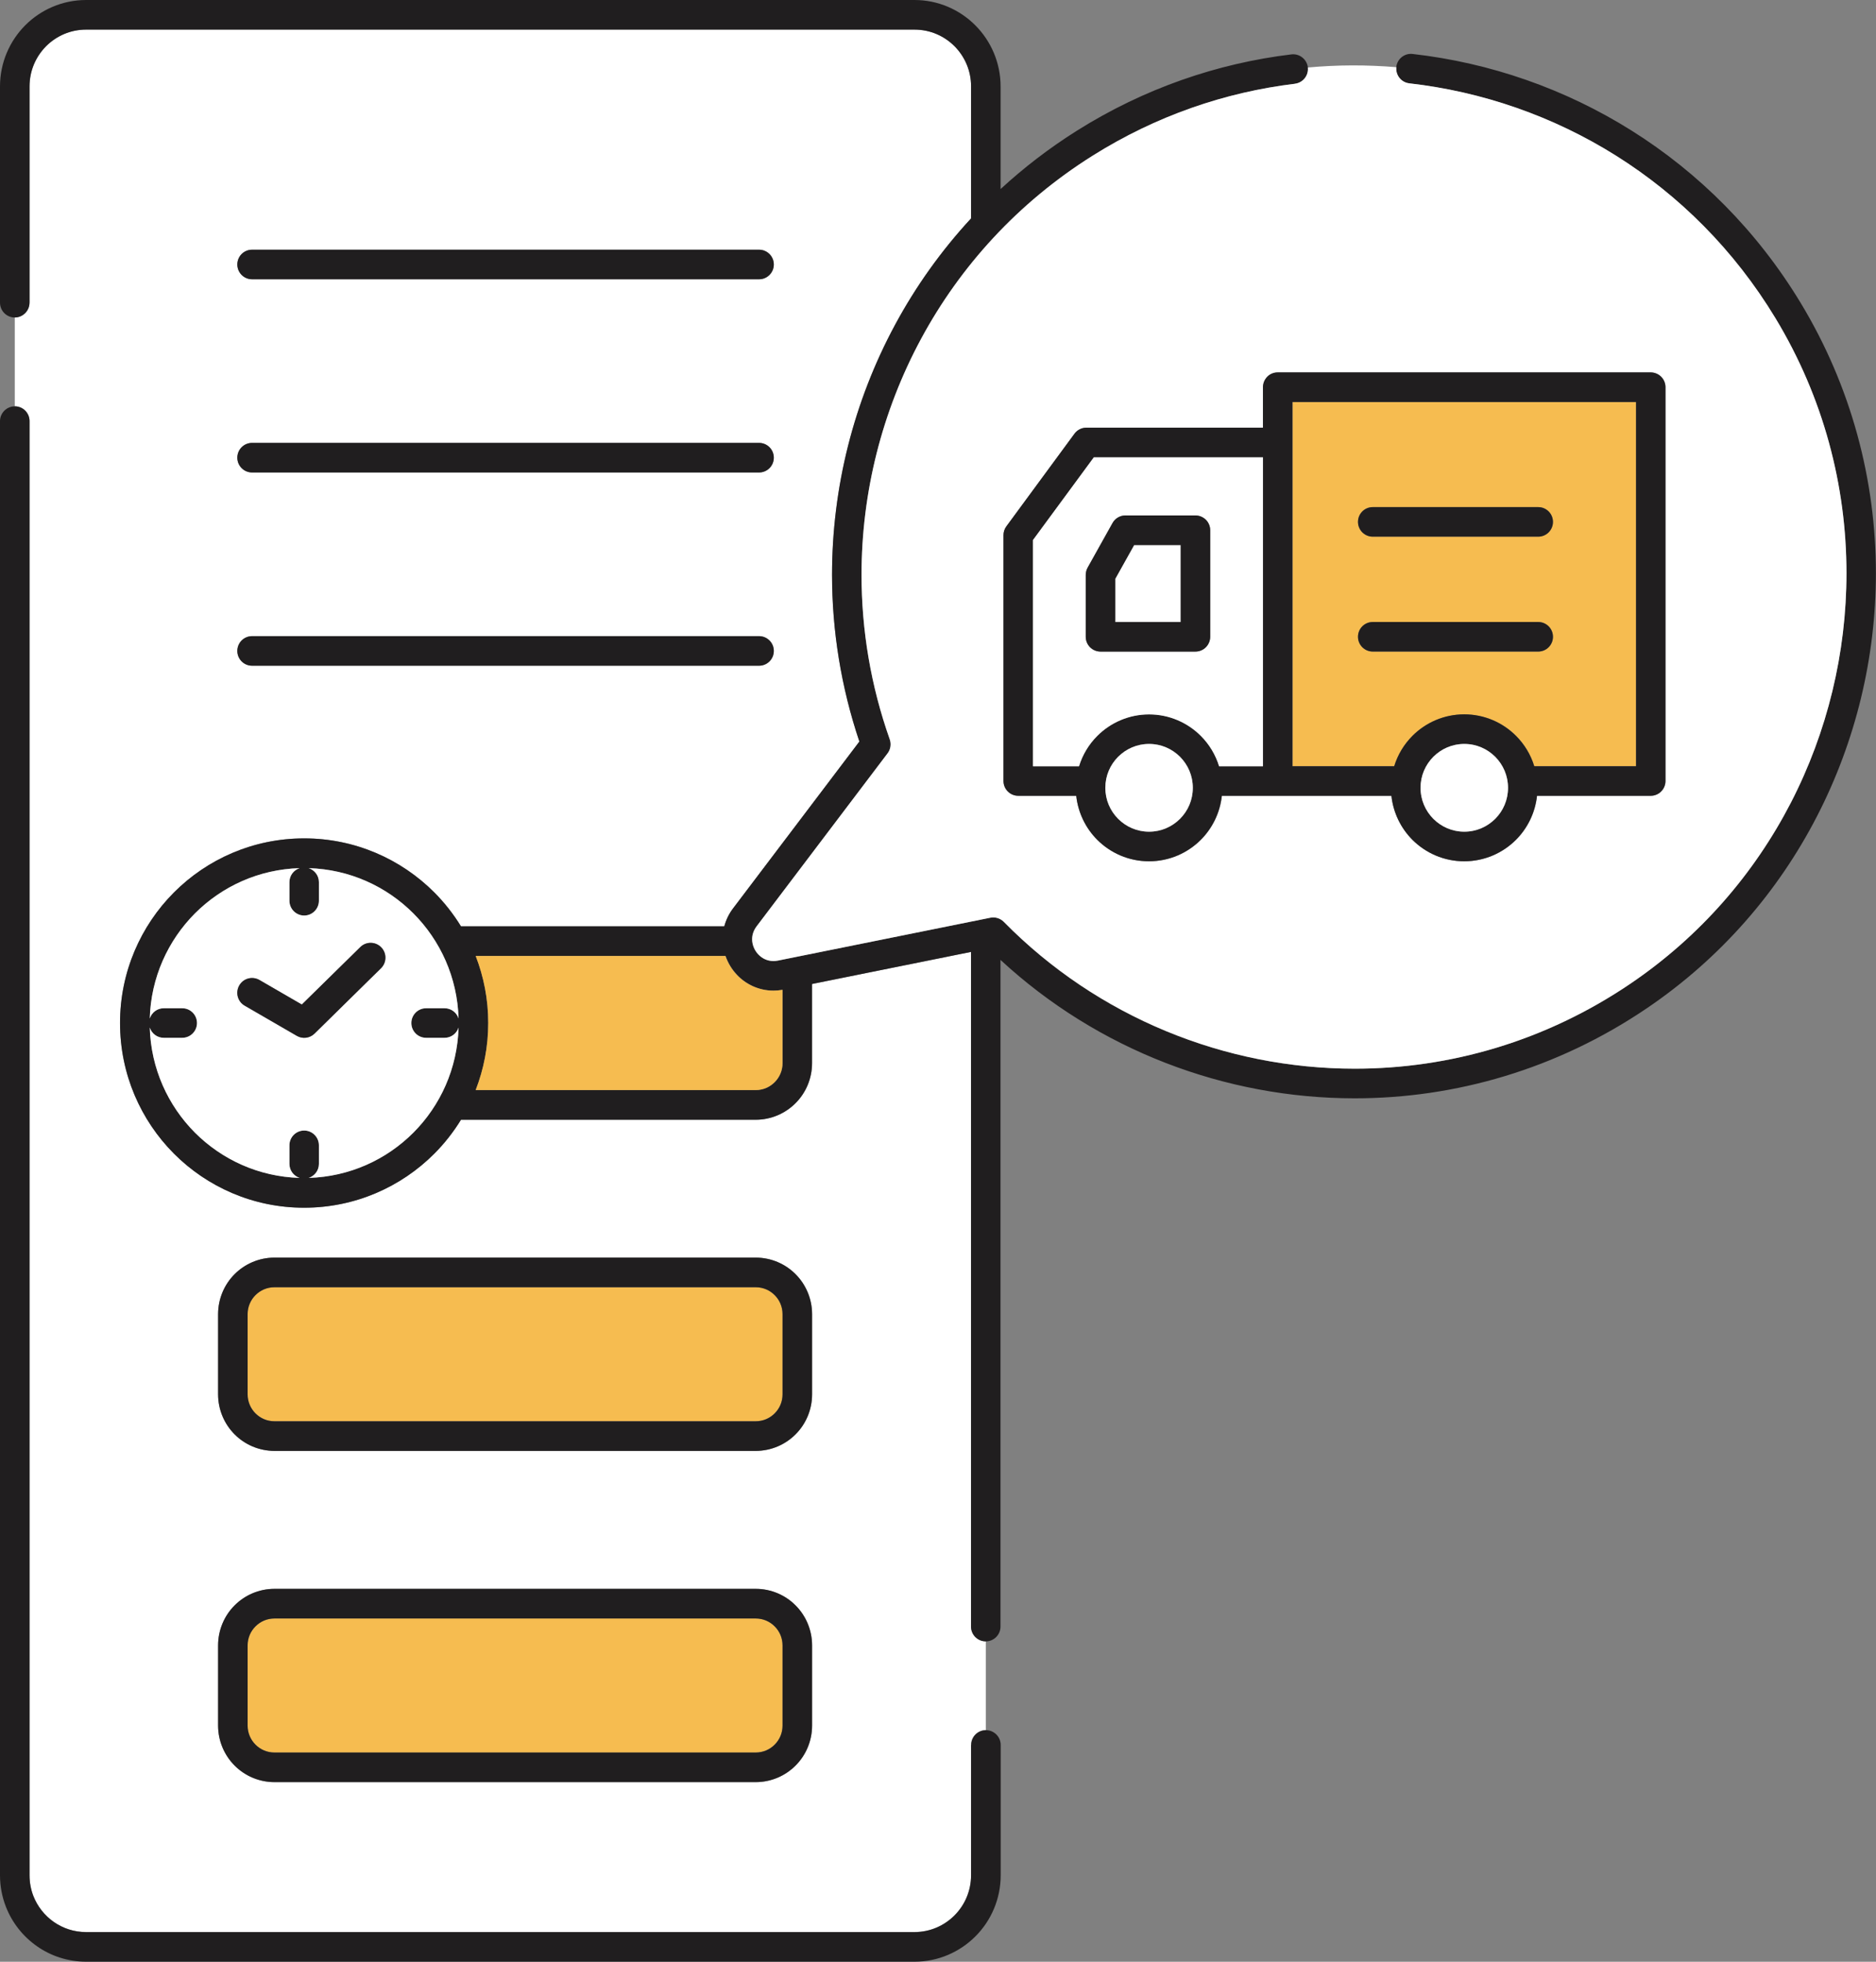 <svg width="109" height="114" viewBox="0 0 109 114" fill="none" xmlns="http://www.w3.org/2000/svg">
<rect x="0" y="0" width="109" height="114" fill="#808080" stroke="none"/>
<g clip-path="url(#clip0_1220_22102)">
<path d="M56.421 94.522V55.314L47.184 57.178V61.78C47.184 62.685 46.815 63.513 46.225 64.105C45.635 64.7 44.809 65.068 43.907 65.068H26.787C26.348 65.784 25.828 66.446 25.238 67.038C23.305 68.977 20.627 70.183 17.674 70.18C14.723 70.18 12.043 68.977 10.109 67.038C8.176 65.098 6.974 62.411 6.977 59.449C6.977 56.489 8.176 53.8 10.109 51.86C12.043 49.92 14.72 48.715 17.674 48.718C20.624 48.718 23.305 49.92 25.238 51.86C25.828 52.452 26.348 53.114 26.787 53.83H42.085C42.182 53.466 42.352 53.108 42.597 52.783L49.934 43.09C48.869 39.921 48.346 36.652 48.346 33.401C48.346 28.334 49.604 23.329 52.013 18.863C53.205 16.654 54.682 14.574 56.424 12.689V5.018C56.424 4.105 56.058 3.285 55.462 2.684C54.863 2.086 54.046 1.719 53.135 1.719H5.005C4.094 1.719 3.277 2.086 2.678 2.684C2.082 3.285 1.716 4.105 1.716 5.018V17.586C1.716 18.062 1.331 18.445 0.859 18.445V23.608C1.334 23.608 1.716 23.994 1.716 24.467V108.971C1.716 109.396 1.794 109.796 1.937 110.167C2.176 110.78 2.593 111.308 3.126 111.681C3.658 112.055 4.303 112.27 5.005 112.27H53.132C54.043 112.27 54.86 111.903 55.459 111.302C56.055 110.701 56.421 109.881 56.421 108.968V101.397C56.421 100.92 56.806 100.538 57.278 100.538V95.374C56.803 95.374 56.421 94.989 56.421 94.515V94.522ZM14.645 14.508H44.103C44.579 14.508 44.96 14.893 44.96 15.367C44.96 15.84 44.576 16.226 44.103 16.226H14.645C14.17 16.226 13.789 15.84 13.789 15.367C13.789 14.893 14.173 14.508 14.645 14.508ZM14.645 25.736H44.103C44.579 25.736 44.96 26.122 44.96 26.595C44.96 27.069 44.576 27.454 44.103 27.454H14.645C14.17 27.454 13.789 27.069 13.789 26.595C13.789 26.122 14.173 25.736 14.645 25.736ZM14.645 36.965H44.103C44.579 36.965 44.96 37.35 44.96 37.824C44.96 38.297 44.576 38.683 44.103 38.683H14.645C14.17 38.683 13.789 38.297 13.789 37.824C13.789 37.35 14.173 36.965 14.645 36.965ZM47.184 100.277C47.184 101.182 46.815 102.01 46.225 102.602C45.635 103.197 44.809 103.564 43.907 103.564H15.949C15.047 103.564 14.221 103.194 13.631 102.602C13.038 102.01 12.672 101.182 12.672 100.277V95.62C12.672 94.716 13.041 93.887 13.631 93.295C14.221 92.7 15.047 92.333 15.949 92.333H43.907C44.809 92.333 45.635 92.703 46.225 93.295C46.818 93.887 47.184 94.716 47.184 95.62V100.277ZM47.184 81.025C47.184 81.93 46.815 82.759 46.225 83.351C45.635 83.946 44.809 84.313 43.907 84.313H15.949C15.047 84.313 14.221 83.943 13.631 83.351C13.038 82.759 12.672 81.93 12.672 81.025V76.369C12.672 75.464 13.041 74.636 13.631 74.044C14.221 73.449 15.047 73.081 15.949 73.081H43.907C44.809 73.081 45.635 73.452 46.225 74.044C46.818 74.636 47.184 75.464 47.184 76.369V81.025Z" fill="white"/>
<path d="M1.716 17.588V5.021C1.716 4.107 2.082 3.288 2.678 2.686C3.277 2.088 4.094 1.721 5.005 1.721H53.132C54.043 1.721 54.86 2.088 55.459 2.686C56.055 3.288 56.421 4.107 56.421 5.021V12.692C54.678 14.577 53.202 16.656 52.01 18.866C49.601 23.331 48.343 28.337 48.343 33.403C48.343 36.651 48.866 39.923 49.931 43.093L42.594 52.785C42.346 53.11 42.179 53.468 42.082 53.832H26.784C26.345 53.116 25.825 52.454 25.235 51.862C23.301 49.923 20.624 48.718 17.67 48.721C14.72 48.721 12.04 49.923 10.106 51.862C8.173 53.802 6.971 56.489 6.974 59.451C6.974 62.411 8.173 65.1 10.106 67.04C12.04 68.98 14.717 70.185 17.67 70.182C20.621 70.182 23.301 68.98 25.235 67.04C25.825 66.448 26.345 65.786 26.784 65.07H43.904C44.806 65.07 45.632 64.7 46.221 64.108C46.815 63.516 47.181 62.687 47.181 61.782V57.181L56.418 55.317V94.524C56.418 95.001 56.803 95.383 57.275 95.383C57.747 95.383 58.131 94.998 58.131 94.524V55.781C63.798 61.021 71.193 63.825 78.712 63.825C84.546 63.825 90.461 62.135 95.693 58.586C99.995 55.669 103.324 51.799 105.572 47.434C107.82 43.071 108.994 38.215 108.994 33.312C108.994 27.927 107.578 22.484 104.616 17.591C99.535 9.198 91.072 4.156 82.077 3.136C81.605 3.081 81.181 3.421 81.127 3.895C81.127 3.901 81.127 3.904 81.127 3.907C81.081 4.374 81.417 4.793 81.883 4.845C90.376 5.813 98.352 10.561 103.151 18.483C105.944 23.101 107.281 28.228 107.281 33.312C107.281 37.938 106.174 42.528 104.053 46.644C101.932 50.76 98.797 54.406 94.737 57.159C89.793 60.514 84.222 62.104 78.715 62.104C71.178 62.104 63.774 59.117 58.322 53.571C58.119 53.365 57.825 53.274 57.541 53.331L45.205 55.821C45.111 55.839 45.02 55.848 44.936 55.848C44.582 55.848 44.288 55.702 44.058 55.465C43.831 55.229 43.695 54.898 43.698 54.579C43.698 54.33 43.771 54.084 43.961 53.829L51.571 43.776C51.747 43.545 51.792 43.241 51.695 42.968C50.591 39.851 50.055 36.618 50.055 33.406C50.055 28.628 51.244 23.899 53.517 19.689C55.789 15.475 59.142 11.781 63.477 9.052C67.172 6.73 71.184 5.358 75.239 4.869C75.704 4.811 76.037 4.392 75.989 3.928C75.989 3.922 75.989 3.919 75.989 3.913C75.931 3.442 75.505 3.105 75.036 3.16C70.736 3.679 66.479 5.136 62.57 7.595C60.963 8.606 59.486 9.744 58.137 10.986V5.024C58.137 3.64 57.574 2.38 56.669 1.472C55.768 0.565 54.512 0 53.132 0H5.005C3.625 0 2.369 0.565 1.467 1.469C0.563 2.377 0 3.637 0 5.021V17.588C0 18.064 0.384 18.45 0.856 18.45C1.328 18.45 1.713 18.064 1.713 17.591L1.716 17.588ZM24.757 60.307H25.834C26.215 60.307 26.533 60.058 26.645 59.712C26.575 62.095 25.589 64.241 24.021 65.817C22.451 67.389 20.312 68.379 17.937 68.449C18.279 68.336 18.53 68.017 18.53 67.635V66.554C18.53 66.078 18.145 65.695 17.674 65.695C17.201 65.695 16.817 66.081 16.817 66.554V67.635C16.817 68.017 17.065 68.336 17.41 68.449C15.035 68.379 12.896 67.389 11.325 65.817C9.758 64.241 8.772 62.095 8.702 59.712C8.814 60.055 9.132 60.307 9.513 60.307H10.59C11.065 60.307 11.447 59.922 11.447 59.448C11.447 58.975 11.062 58.589 10.59 58.589H9.513C9.132 58.589 8.814 58.838 8.702 59.184C8.772 56.801 9.758 54.655 11.325 53.08C12.896 51.507 15.035 50.518 17.41 50.448C17.068 50.56 16.817 50.879 16.817 51.261V52.342C16.817 52.819 17.201 53.201 17.674 53.201C18.145 53.201 18.53 52.816 18.53 52.342V51.261C18.53 50.879 18.282 50.56 17.937 50.448C20.312 50.518 22.451 51.507 24.021 53.08C25.589 54.655 26.575 56.801 26.645 59.184C26.533 58.841 26.215 58.589 25.834 58.589H24.757C24.282 58.589 23.901 58.975 23.901 59.448C23.901 59.922 24.285 60.307 24.757 60.307ZM44.939 57.566C45.114 57.566 45.29 57.548 45.468 57.518V61.776C45.468 62.214 45.296 62.599 45.011 62.884C44.727 63.17 44.34 63.343 43.907 63.343H27.64C28.109 62.135 28.373 60.82 28.369 59.445C28.369 58.07 28.109 56.759 27.64 55.547H42.158C42.3 55.957 42.527 56.331 42.824 56.646C43.341 57.196 44.094 57.566 44.945 57.563L44.939 57.566Z" fill="#201E1F"/>
<path d="M56.421 101.405V108.976C56.421 109.89 56.055 110.709 55.459 111.31C54.86 111.908 54.043 112.276 53.132 112.279H5.005C4.303 112.279 3.661 112.06 3.126 111.69C2.593 111.316 2.172 110.788 1.936 110.175C1.794 109.805 1.716 109.404 1.716 108.979V24.472C1.716 23.996 1.331 23.613 0.859 23.613C0.387 23.613 0 23.999 0 24.472V108.976C0 109.616 0.121 110.23 0.339 110.794C0.702 111.732 1.337 112.531 2.148 113.098C2.956 113.666 3.949 113.997 5.008 113.997H53.135C54.515 113.997 55.771 113.432 56.675 112.524C57.58 111.62 58.143 110.357 58.143 108.973V101.402C58.143 100.926 57.759 100.543 57.287 100.543C56.815 100.543 56.43 100.929 56.43 101.402L56.421 101.405Z" fill="#201E1F"/>
<path d="M42.154 55.551H27.637C28.106 56.759 28.369 58.073 28.366 59.448C28.366 60.824 28.106 62.135 27.637 63.346H43.903C44.339 63.346 44.723 63.173 45.008 62.888C45.292 62.602 45.465 62.214 45.465 61.78V57.521C45.286 57.551 45.111 57.569 44.935 57.569C44.088 57.569 43.334 57.202 42.814 56.653C42.517 56.34 42.291 55.964 42.148 55.554L42.154 55.551Z" fill="#F6BC50"/>
<path d="M43.906 74.801H15.948C15.512 74.801 15.128 74.974 14.844 75.259C14.559 75.544 14.387 75.933 14.387 76.367V81.024C14.387 81.461 14.559 81.846 14.844 82.132C15.128 82.417 15.515 82.59 15.948 82.59H43.906C44.342 82.59 44.726 82.417 45.01 82.132C45.295 81.846 45.467 81.458 45.467 81.024V76.367C45.467 75.93 45.295 75.544 45.01 75.259C44.726 74.974 44.339 74.801 43.906 74.801Z" fill="#F6BC50"/>
<path d="M43.907 73.082H15.949C15.047 73.082 14.221 73.452 13.631 74.044C13.038 74.636 12.672 75.465 12.672 76.37V81.026C12.672 81.931 13.041 82.759 13.631 83.351C14.221 83.946 15.047 84.314 15.949 84.314H43.907C44.809 84.314 45.635 83.943 46.224 83.351C46.818 82.759 47.184 81.931 47.184 81.026V76.37C47.184 75.465 46.815 74.636 46.224 74.044C45.635 73.449 44.809 73.082 43.907 73.082ZM45.468 81.026C45.468 81.463 45.296 81.849 45.011 82.134C44.727 82.419 44.34 82.592 43.907 82.592H15.949C15.513 82.592 15.129 82.419 14.844 82.134C14.56 81.849 14.387 81.46 14.387 81.026V76.37C14.387 75.932 14.56 75.547 14.844 75.262C15.129 74.976 15.516 74.803 15.949 74.803H43.907C44.343 74.803 44.727 74.976 45.011 75.262C45.296 75.547 45.468 75.935 45.468 76.37V81.026Z" fill="#201E1F"/>
<path d="M43.906 94.051H15.948C15.512 94.051 15.128 94.224 14.844 94.509C14.559 94.794 14.387 95.183 14.387 95.617V100.274C14.387 100.711 14.559 101.096 14.844 101.382C15.128 101.667 15.515 101.84 15.948 101.84H43.906C44.342 101.84 44.726 101.667 45.01 101.382C45.295 101.096 45.467 100.708 45.467 100.274V95.617C45.467 95.18 45.295 94.794 45.01 94.509C44.726 94.224 44.339 94.051 43.906 94.051Z" fill="#F6BC50"/>
<path d="M43.907 92.328H15.949C15.047 92.328 14.221 92.698 13.631 93.29C13.038 93.882 12.672 94.711 12.672 95.616V100.272C12.672 101.177 13.041 102.005 13.631 102.597C14.221 103.192 15.047 103.56 15.949 103.56H43.907C44.809 103.56 45.635 103.189 46.224 102.597C46.818 102.005 47.184 101.177 47.184 100.272V95.616C47.184 94.711 46.815 93.882 46.224 93.29C45.635 92.695 44.809 92.328 43.907 92.328ZM45.468 100.275C45.468 100.712 45.296 101.098 45.011 101.383C44.727 101.669 44.34 101.842 43.907 101.842H15.949C15.513 101.842 15.129 101.669 14.844 101.383C14.56 101.098 14.387 100.709 14.387 100.275V95.619C14.387 95.181 14.56 94.796 14.844 94.511C15.129 94.225 15.516 94.052 15.949 94.052H43.907C44.343 94.052 44.727 94.225 45.011 94.511C45.296 94.796 45.468 95.185 45.468 95.619V100.275Z" fill="#201E1F"/>
<path d="M24.756 58.591H25.833C26.214 58.591 26.532 58.84 26.644 59.185C26.574 56.803 25.588 54.657 24.021 53.081C22.45 51.509 20.311 50.519 17.936 50.449C18.278 50.562 18.529 50.88 18.529 51.263V52.343C18.529 52.82 18.145 53.203 17.673 53.203C17.201 53.203 16.816 52.817 16.816 52.343V51.263C16.816 50.88 17.064 50.562 17.409 50.449C15.034 50.519 12.895 51.509 11.325 53.081C9.757 54.657 8.771 56.803 8.701 59.185C8.813 58.843 9.131 58.591 9.512 58.591H10.589C11.064 58.591 11.445 58.976 11.445 59.45C11.445 59.923 11.061 60.309 10.589 60.309H9.512C9.131 60.309 8.813 60.06 8.701 59.714C8.771 62.097 9.757 64.243 11.325 65.818C12.895 67.391 15.034 68.38 17.409 68.45C17.067 68.338 16.816 68.019 16.816 67.636V66.556C16.816 66.079 17.201 65.697 17.673 65.697C18.145 65.697 18.529 66.082 18.529 66.556V67.636C18.529 68.019 18.281 68.338 17.936 68.45C20.311 68.38 22.45 67.391 24.021 65.818C25.588 64.243 26.574 62.097 26.644 59.714C26.532 60.057 26.214 60.309 25.833 60.309H24.756C24.281 60.309 23.9 59.923 23.9 59.45C23.9 58.976 24.284 58.591 24.756 58.591ZM22.133 56.268L18.272 60.066C17.996 60.336 17.576 60.391 17.243 60.196L14.214 58.442C13.803 58.205 13.663 57.677 13.899 57.267C14.135 56.854 14.662 56.715 15.07 56.951L17.533 58.378L20.931 55.039C21.27 54.705 21.812 54.711 22.145 55.051C22.477 55.391 22.471 55.934 22.133 56.268Z" fill="white"/>
<path d="M20.936 55.036L17.538 58.375L15.075 56.948C14.663 56.711 14.14 56.851 13.904 57.264C13.668 57.677 13.807 58.202 14.219 58.439L17.247 60.193C17.58 60.387 18.001 60.333 18.276 60.063L22.137 56.265C22.476 55.931 22.482 55.388 22.149 55.048C21.816 54.708 21.275 54.702 20.936 55.036Z" fill="#201E1F"/>
<path d="M75.242 4.867C71.187 5.356 67.172 6.728 63.481 9.05C59.145 11.776 55.792 15.473 53.52 19.686C51.247 23.9 50.058 28.626 50.058 33.404C50.058 36.612 50.594 39.845 51.698 42.966C51.795 43.239 51.747 43.543 51.574 43.773L43.964 53.827C43.774 54.082 43.704 54.328 43.701 54.577C43.701 54.896 43.834 55.227 44.061 55.463C44.291 55.703 44.585 55.846 44.939 55.846C45.023 55.846 45.114 55.837 45.208 55.819L57.544 53.329C57.828 53.272 58.119 53.363 58.325 53.569C63.78 59.115 71.184 62.102 78.718 62.102C84.225 62.102 89.796 60.511 94.74 57.157C98.797 54.404 101.932 50.758 104.056 46.642C106.177 42.526 107.285 37.936 107.285 33.31C107.285 28.225 105.95 23.098 103.154 18.481C98.356 10.555 90.38 5.808 81.886 4.842C81.42 4.791 81.084 4.372 81.13 3.905C79.426 3.762 77.705 3.765 75.989 3.923C76.037 4.39 75.705 4.809 75.239 4.864L75.242 4.867ZM95.917 21.641C96.144 21.641 96.365 21.732 96.522 21.893C96.679 22.054 96.773 22.276 96.773 22.5V45.385C96.773 45.613 96.682 45.834 96.522 45.992C96.362 46.153 96.141 46.244 95.917 46.244H89.308C89.2 47.237 88.755 48.132 88.089 48.8C87.32 49.571 86.252 50.051 85.078 50.051C83.904 50.051 82.836 49.571 82.068 48.8C81.402 48.132 80.954 47.237 80.848 46.244H70.997C70.888 47.237 70.443 48.132 69.777 48.8C69.009 49.571 67.941 50.051 66.766 50.051C65.593 50.051 64.525 49.571 63.756 48.8C63.09 48.132 62.642 47.237 62.536 46.244H59.166C58.939 46.244 58.718 46.153 58.561 45.992C58.4 45.831 58.309 45.61 58.309 45.385V31.1C58.309 30.915 58.367 30.736 58.476 30.59L62.437 25.202C62.597 24.983 62.854 24.853 63.127 24.853H73.387V22.5C73.387 22.273 73.478 22.051 73.638 21.893C73.798 21.732 74.019 21.641 74.243 21.641H95.92H95.917Z" fill="white"/>
<path d="M82.068 42.764C82.837 41.992 83.905 41.513 85.079 41.513C86.253 41.513 87.321 41.992 88.089 42.764C88.573 43.249 88.942 43.853 89.148 44.527H95.061V23.363H75.1V44.527H81.012C81.218 43.853 81.587 43.246 82.071 42.764H82.068ZM79.759 29.468H89.375C89.85 29.468 90.231 29.853 90.231 30.327C90.231 30.8 89.847 31.186 89.375 31.186H79.759C79.284 31.186 78.903 30.8 78.903 30.327C78.903 29.853 79.287 29.468 79.759 29.468ZM78.903 37.005C78.903 36.529 79.287 36.146 79.759 36.146H89.375C89.85 36.146 90.231 36.532 90.231 37.005C90.231 37.479 89.847 37.864 89.375 37.864H79.759C79.284 37.864 78.903 37.479 78.903 37.005Z" fill="#F6BC50"/>
<path d="M73.631 21.893C73.471 22.053 73.38 22.275 73.38 22.5V24.852H63.12C62.847 24.852 62.59 24.983 62.43 25.201L58.469 30.589C58.36 30.738 58.303 30.917 58.303 31.099V45.385C58.303 45.612 58.394 45.834 58.554 45.992C58.714 46.153 58.935 46.244 59.159 46.244H62.53C62.639 47.236 63.083 48.132 63.749 48.8C64.518 49.571 65.586 50.05 66.76 50.05C67.934 50.05 69.002 49.571 69.77 48.8C70.436 48.132 70.884 47.236 70.99 46.244H80.842C80.951 47.236 81.395 48.132 82.061 48.8C82.829 49.571 83.898 50.05 85.072 50.05C86.246 50.05 87.314 49.571 88.082 48.8C88.748 48.132 89.196 47.236 89.302 46.244H95.91C96.137 46.244 96.358 46.153 96.515 45.992C96.675 45.831 96.766 45.609 96.766 45.385V22.5C96.766 22.272 96.675 22.05 96.515 21.893C96.355 21.735 96.134 21.641 95.91 21.641H74.233C74.006 21.641 73.786 21.732 73.628 21.893H73.631ZM68.56 47.586C68.097 48.047 67.468 48.332 66.763 48.332C66.058 48.332 65.428 48.047 64.966 47.586C64.502 47.121 64.221 46.49 64.221 45.782C64.221 45.075 64.505 44.444 64.966 43.979C65.428 43.518 66.058 43.233 66.763 43.233C67.468 43.233 68.097 43.518 68.56 43.979C69.023 44.444 69.304 45.075 69.304 45.782C69.304 46.49 69.02 47.121 68.56 47.586ZM73.38 44.526H70.832C70.627 43.852 70.257 43.245 69.773 42.762C69.005 41.991 67.937 41.511 66.763 41.511C65.589 41.511 64.521 41.991 63.752 42.762C63.268 43.248 62.899 43.852 62.693 44.526H60.018V31.382L63.556 26.573H73.383V44.526H73.38ZM86.875 47.586C86.412 48.047 85.783 48.332 85.078 48.332C84.373 48.332 83.743 48.047 83.28 47.586C82.817 47.121 82.536 46.49 82.536 45.782C82.536 45.075 82.82 44.444 83.28 43.979C83.743 43.518 84.373 43.233 85.078 43.233C85.783 43.233 86.412 43.518 86.875 43.979C87.338 44.444 87.619 45.075 87.619 45.782C87.619 46.49 87.335 47.121 86.875 47.586ZM75.096 23.362H95.057V44.526H89.144C88.939 43.852 88.569 43.245 88.085 42.762C87.317 41.991 86.249 41.511 85.075 41.511C83.901 41.511 82.833 41.991 82.064 42.762C81.58 43.248 81.211 43.852 81.005 44.526H75.093V23.362H75.096Z" fill="#201E1F"/>
<path d="M60.019 31.386V44.53H62.693C62.899 43.856 63.268 43.249 63.752 42.767C64.521 41.996 65.589 41.516 66.763 41.516C67.937 41.516 69.005 41.996 69.774 42.767C70.258 43.252 70.627 43.856 70.833 44.53H73.38V26.578H63.553L60.016 31.386H60.019ZM65.389 29.954H69.459C69.686 29.954 69.907 30.045 70.064 30.206C70.222 30.366 70.315 30.588 70.315 30.813V37.005C70.315 37.233 70.225 37.455 70.064 37.612C69.904 37.77 69.683 37.864 69.459 37.864H63.94C63.713 37.864 63.492 37.773 63.335 37.612C63.175 37.452 63.084 37.23 63.084 37.005V33.408C63.084 33.262 63.123 33.114 63.193 32.986L64.642 30.391C64.793 30.121 65.081 29.951 65.389 29.951V29.954Z" fill="white"/>
<path d="M68.602 36.143V31.672H65.891L64.799 33.63V36.143H68.602Z" fill="white"/>
<path d="M63.084 33.408V37.005C63.084 37.232 63.175 37.454 63.335 37.612C63.495 37.773 63.716 37.864 63.94 37.864H69.459C69.686 37.864 69.907 37.773 70.064 37.612C70.222 37.451 70.316 37.229 70.316 37.005V30.812C70.316 30.584 70.225 30.363 70.064 30.205C69.904 30.047 69.683 29.953 69.459 29.953H65.39C65.081 29.953 64.793 30.123 64.642 30.393L63.193 32.989C63.123 33.116 63.084 33.265 63.084 33.411V33.408ZM65.892 31.674H68.603V36.146H64.8V33.632L65.895 31.674H65.892Z" fill="#201E1F"/>
<path d="M66.764 43.23C66.059 43.23 65.43 43.516 64.967 43.977C64.504 44.442 64.223 45.073 64.223 45.78C64.223 46.488 64.507 47.119 64.967 47.583C65.43 48.045 66.059 48.33 66.764 48.33C67.469 48.33 68.099 48.045 68.562 47.583C69.025 47.119 69.306 46.488 69.306 45.78C69.306 45.073 69.022 44.442 68.562 43.977C68.099 43.516 67.469 43.23 66.764 43.23Z" fill="white"/>
<path d="M85.079 43.23C84.374 43.23 83.744 43.516 83.281 43.977C82.819 44.442 82.537 45.073 82.537 45.78C82.537 46.488 82.822 47.119 83.281 47.583C83.744 48.045 84.374 48.33 85.079 48.33C85.784 48.33 86.413 48.045 86.876 47.583C87.339 47.119 87.62 46.488 87.62 45.78C87.62 45.073 87.336 44.442 86.876 43.977C86.413 43.516 85.784 43.23 85.079 43.23Z" fill="white"/>
<path d="M79.759 31.187H89.374C89.85 31.187 90.231 30.801 90.231 30.328C90.231 29.854 89.847 29.469 89.374 29.469H79.759C79.284 29.469 78.902 29.854 78.902 30.328C78.902 30.801 79.287 31.187 79.759 31.187Z" fill="#201E1F"/>
<path d="M90.231 37.004C90.231 36.527 89.847 36.145 89.374 36.145H79.759C79.284 36.145 78.902 36.53 78.902 37.004C78.902 37.477 79.287 37.863 79.759 37.863H89.374C89.85 37.863 90.231 37.477 90.231 37.004Z" fill="#201E1F"/>
<path d="M14.645 16.23H44.104C44.579 16.23 44.96 15.844 44.96 15.371C44.96 14.897 44.576 14.512 44.104 14.512H14.645C14.17 14.512 13.789 14.897 13.789 15.371C13.789 15.844 14.173 16.23 14.645 16.23Z" fill="#201E1F"/>
<path d="M14.645 27.456H44.104C44.579 27.456 44.96 27.071 44.96 26.597C44.96 26.124 44.576 25.738 44.104 25.738H14.645C14.17 25.738 13.789 26.124 13.789 26.597C13.789 27.071 14.173 27.456 14.645 27.456Z" fill="#201E1F"/>
<path d="M14.645 38.687H44.104C44.579 38.687 44.96 38.301 44.96 37.828C44.96 37.354 44.576 36.969 44.104 36.969H14.645C14.17 36.969 13.789 37.354 13.789 37.828C13.789 38.301 14.173 38.687 14.645 38.687Z" fill="#201E1F"/>
</g>
<defs>
<clipPath id="clip0_1220_22102">
<rect width="109" height="114" fill="white"/>
</clipPath>
</defs>
</svg>
